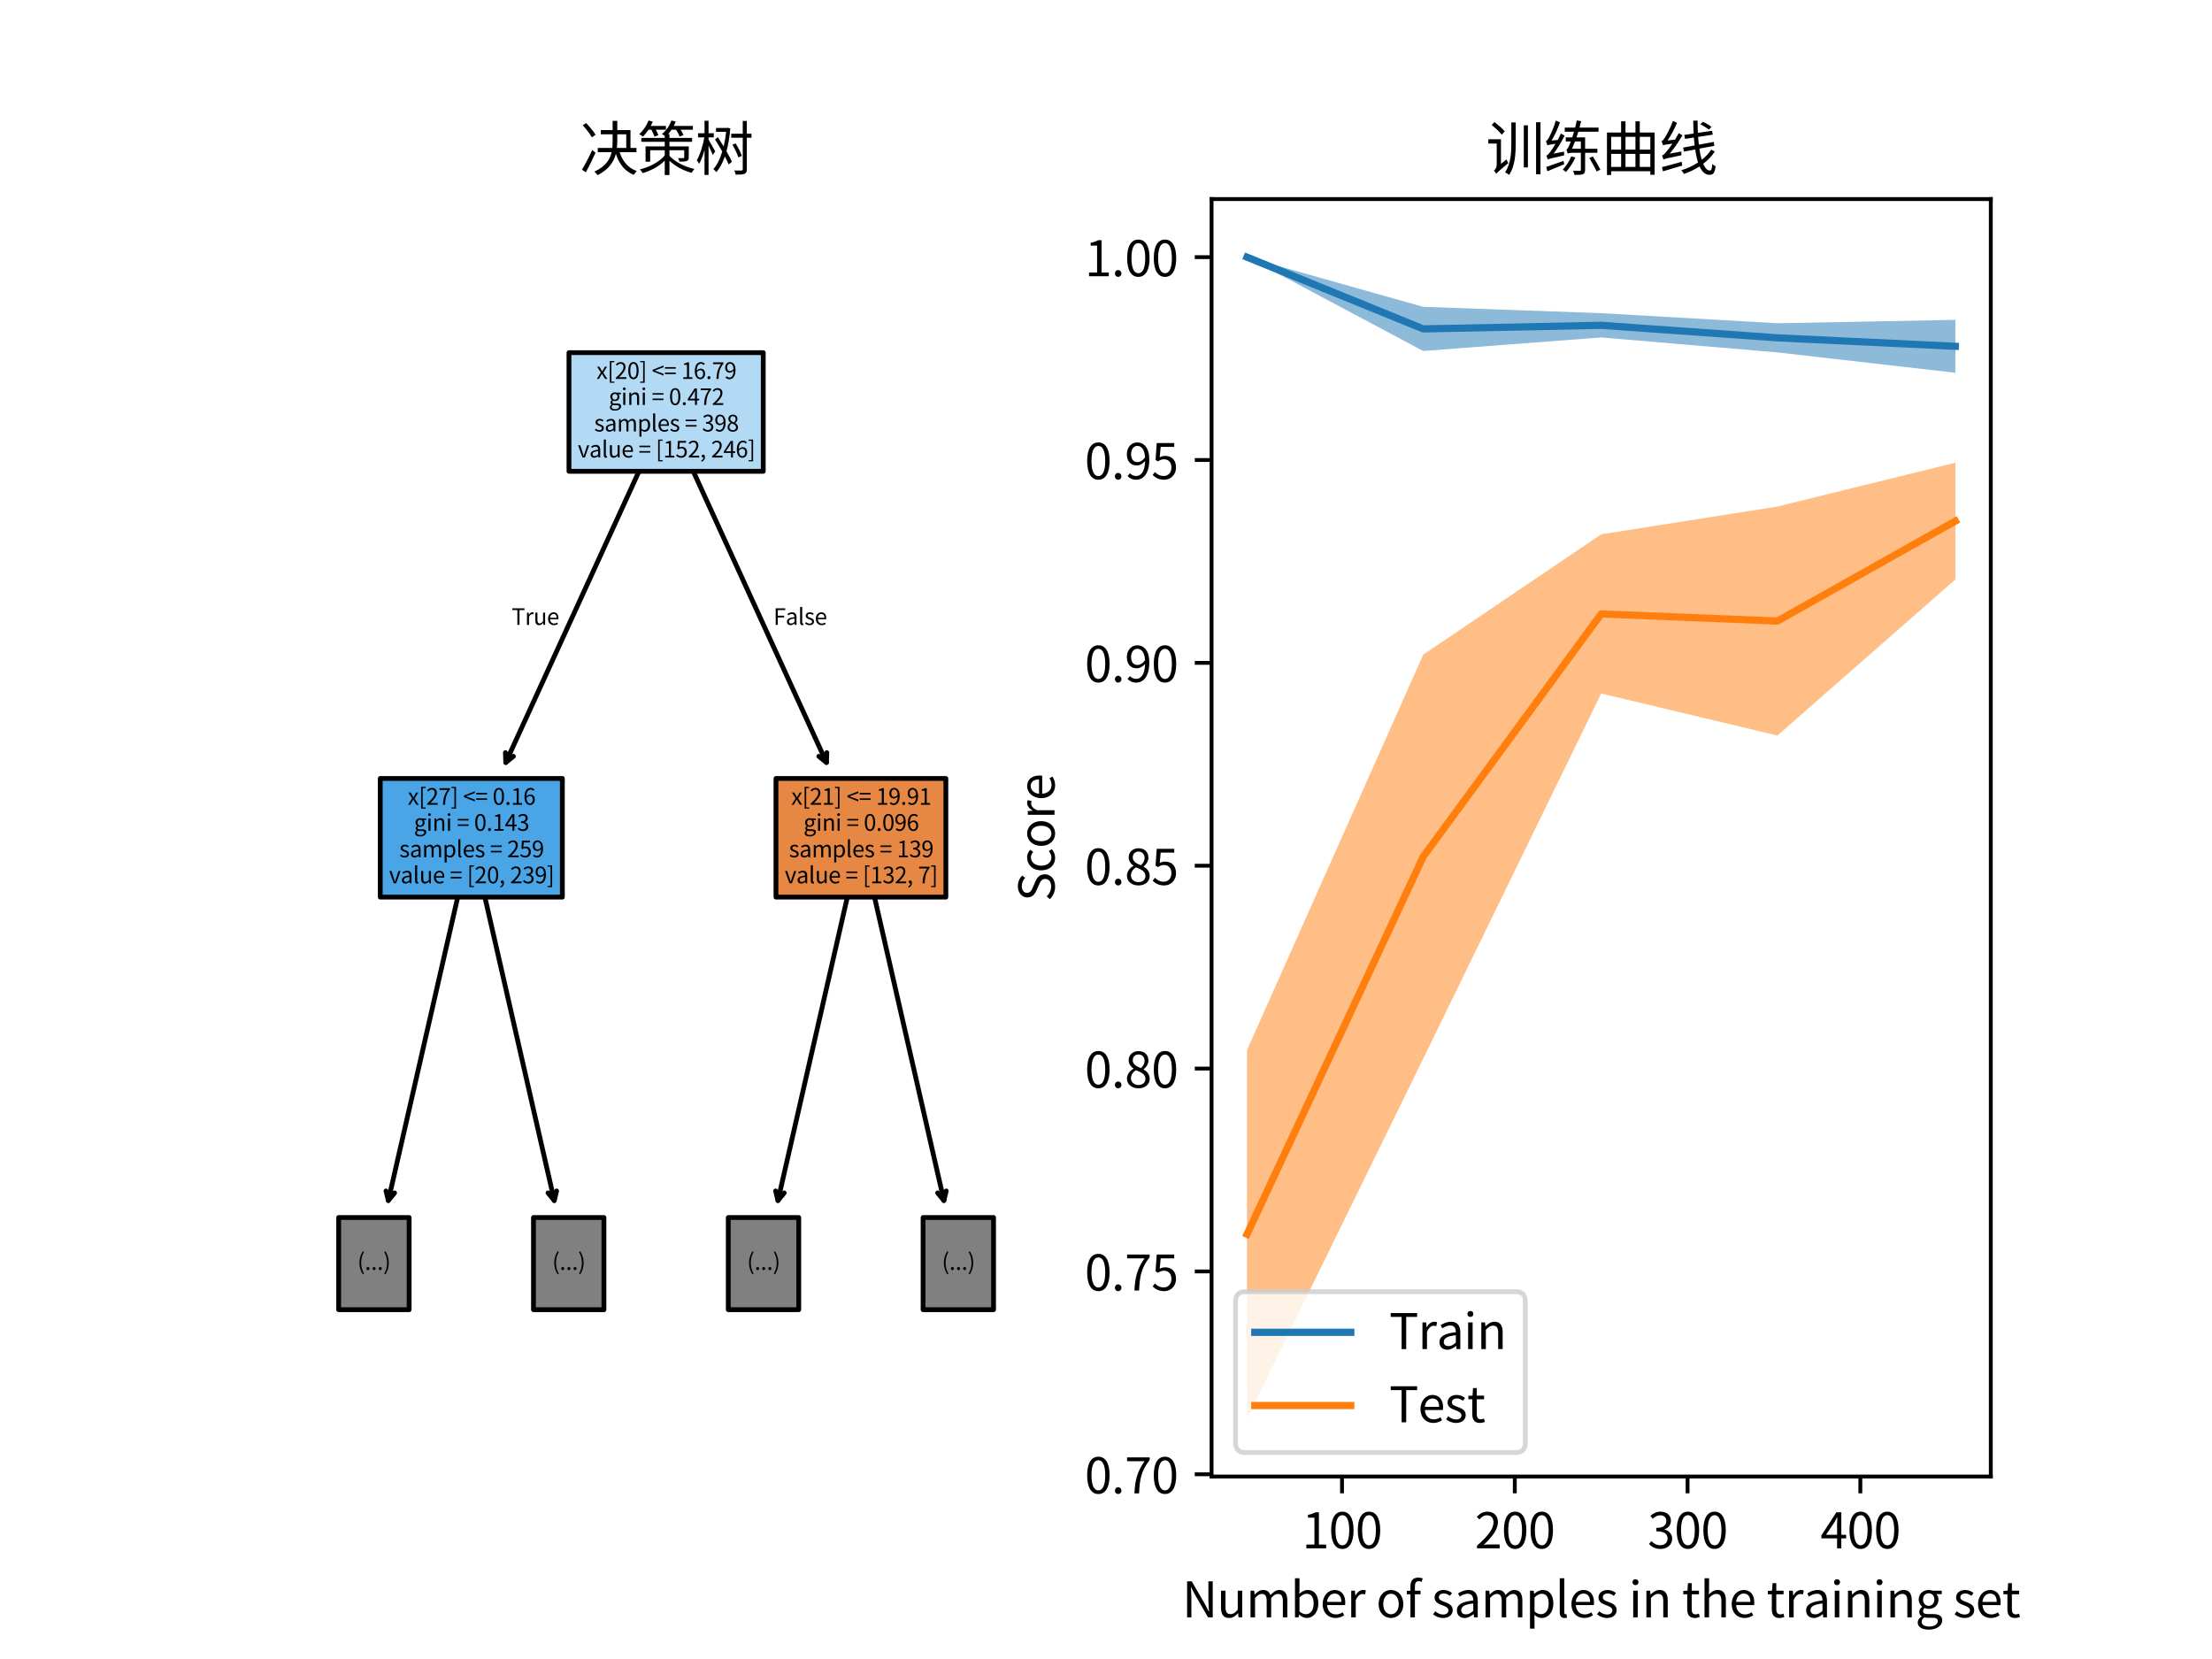 <?xml version="1.0" encoding="utf-8" standalone="no"?>
<!DOCTYPE svg PUBLIC "-//W3C//DTD SVG 1.1//EN"
  "http://www.w3.org/Graphics/SVG/1.1/DTD/svg11.dtd">
<svg xmlns:xlink="http://www.w3.org/1999/xlink" width="460.8pt" height="345.6pt" viewBox="0 0 460.8 345.6" xmlns="http://www.w3.org/2000/svg" version="1.1">
 <defs>
  <style type="text/css">*{stroke-linejoin: round; stroke-linecap: butt}</style>
 </defs>
 <g id="figure_1">
  <g id="patch_1">
   <path d="M 0 345.6 
L 460.8 345.6 
L 460.8 0 
L 0 0 
z
" style="fill: #ffffff"/>
  </g>
  <g id="axes_1">
   <g id="text_1">
    <!-- 决策树 -->
    <g transform="translate(120.764 35.472) scale(0.12 -0.12)">
     <defs>
      <path id="SourceHanSansCN-Regular-51b3" d="M 326 4890 
C 691 4486 1126 3936 1312 3578 
L 1722 3853 
C 1517 4205 1069 4736 698 5120 
L 326 4890 
z
M 243 70 
L 659 -218 
C 1005 390 1408 1203 1715 1901 
L 1357 2195 
C 1018 1446 557 582 243 70 
z
M 5050 2426 
L 4038 2426 
C 4070 2701 4077 2976 4077 3238 
L 4077 3904 
L 5050 3904 
L 5050 2426 
z
M 3571 5363 
L 3571 4365 
L 2291 4365 
L 2291 3904 
L 3571 3904 
L 3571 3238 
C 3571 2976 3565 2707 3539 2426 
L 1958 2426 
L 1958 1965 
L 3462 1965 
C 3290 1184 2822 416 1594 -141 
C 1709 -237 1869 -422 1939 -525 
C 3174 90 3699 928 3923 1786 
C 4275 691 4883 -102 5869 -499 
C 5946 -371 6086 -186 6195 -83 
C 5248 243 4646 979 4333 1965 
L 6157 1965 
L 6157 2426 
L 5510 2426 
L 5510 4365 
L 4077 4365 
L 4077 5363 
L 3571 5363 
z
" transform="scale(0.016)"/>
      <path id="SourceHanSansCN-Regular-7b56" d="M 3699 5402 
C 3494 4826 3117 4288 2669 3936 
C 2752 3891 2880 3808 2976 3738 
L 2976 3514 
L 435 3514 
L 435 3091 
L 2976 3091 
L 2976 2592 
L 896 2592 
L 896 934 
L 1395 934 
L 1395 2176 
L 2976 2176 
L 2976 1619 
C 2406 915 1338 346 275 96 
C 384 0 512 -186 582 -307 
C 1459 -58 2349 422 2976 1043 
L 2976 -512 
L 3488 -512 
L 3488 1030 
C 4045 512 4890 -13 5888 -275 
C 5958 -154 6099 38 6195 141 
C 5018 403 4000 998 3488 1568 
L 3488 2176 
L 5088 2176 
L 5088 1402 
C 5088 1338 5069 1318 4998 1318 
C 4922 1312 4678 1312 4416 1318 
C 4474 1216 4550 1062 4576 941 
C 4941 941 5197 941 5363 1005 
C 5536 1075 5581 1178 5581 1402 
L 5581 2592 
L 3488 2592 
L 3488 3091 
L 5946 3091 
L 5946 3514 
L 3488 3514 
L 3488 3923 
L 3347 3923 
C 3475 4070 3603 4230 3718 4403 
L 4198 4403 
C 4365 4154 4518 3866 4582 3661 
L 5011 3814 
C 4954 3974 4832 4198 4698 4403 
L 6029 4403 
L 6029 4813 
L 3962 4813 
C 4038 4966 4109 5126 4173 5286 
L 3699 5402 
z
M 1222 5402 
C 1005 4838 627 4288 211 3923 
C 326 3859 525 3725 614 3654 
C 819 3859 1024 4115 1216 4403 
L 1523 4403 
C 1664 4147 1798 3846 1862 3648 
L 2285 3808 
C 2234 3968 2125 4192 2010 4403 
L 3104 4403 
L 3104 4813 
L 1453 4813 
C 1536 4966 1613 5120 1677 5280 
L 1222 5402 
z
" transform="scale(0.016)"/>
      <path id="SourceHanSansCN-Regular-6811" d="M 4064 2771 
C 4320 2342 4602 1766 4717 1395 
L 5094 1568 
C 4966 1933 4685 2490 4410 2918 
L 4064 2771 
z
M 2182 3347 
C 2438 2950 2714 2483 2963 2029 
C 2714 1203 2381 531 1997 128 
C 2106 51 2246 -102 2323 -205 
C 2688 205 3002 781 3251 1498 
C 3418 1171 3565 877 3661 634 
L 4019 928 
C 3885 1235 3674 1632 3424 2061 
C 3622 2778 3763 3610 3840 4531 
L 3571 4614 
L 3494 4595 
L 2291 4595 
L 2291 4173 
L 3386 4173 
C 3328 3616 3238 3078 3117 2586 
C 2906 2931 2688 3277 2490 3590 
L 2182 3347 
z
M 5190 5357 
L 5190 3968 
L 3936 3968 
L 3936 3533 
L 5190 3533 
L 5190 109 
C 5190 13 5146 -19 5050 -26 
C 4954 -32 4640 -32 4275 -19 
C 4339 -147 4403 -352 4422 -474 
C 4922 -474 5210 -461 5382 -384 
C 5562 -307 5632 -166 5632 109 
L 5632 3533 
L 6138 3533 
L 6138 3968 
L 5632 3968 
L 5632 5357 
L 5190 5357 
z
M 1043 5376 
L 1043 4019 
L 339 4019 
L 339 3571 
L 1024 3571 
C 870 2694 550 1658 205 1101 
C 282 998 397 826 454 691 
C 672 1056 877 1606 1043 2195 
L 1043 -506 
L 1478 -506 
L 1478 2675 
C 1651 2323 1850 1888 1939 1658 
L 2202 2048 
C 2106 2240 1638 3066 1478 3328 
L 1478 3571 
L 2048 3571 
L 2048 4019 
L 1478 4019 
L 1478 5376 
L 1043 5376 
z
" transform="scale(0.016)"/>
     </defs>
     <use xlink:href="#SourceHanSansCN-Regular-51b3"/>
     <use xlink:href="#SourceHanSansCN-Regular-7b56" x="100"/>
     <use xlink:href="#SourceHanSansCN-Regular-6811" x="200"/>
    </g>
   </g>
   <g id="patch_2">
    <path d="M 80.897 250.09 
Q 89.192 213.829 97.736 176.479 
" style="fill: none; stroke: #000000; stroke-linecap: round"/>
    <path d="M 82.198 248.509 
L 80.897 250.09 
L 80.413 248.1 
" style="fill: none; stroke: #000000; stroke-linecap: round"/>
   </g>
   <g id="text_2">
    <g id="patch_3">
     <path d="M 70.552 272.831 
L 85.23 272.831 
L 85.23 253.633 
L 70.552 253.633 
z
" style="fill: #808080; stroke: #000000; stroke-linejoin: miter"/>
    </g>
    <!--  -->
    <g transform="translate(77.891 259.108) scale(0.046 -0.046)"/>
    <!--   (...)   -->
    <g transform="translate(72.383 264.53) scale(0.046 -0.046)">
     <defs>
      <path id="SourceHanSansCN-Regular-20" transform="scale(0.016)"/>
      <path id="SourceHanSansCN-Regular-28" d="M 1530 -1254 
L 1888 -1094 
C 1338 -186 1075 902 1075 1990 
C 1075 3072 1338 4154 1888 5069 
L 1530 5235 
C 941 4275 589 3245 589 1990 
C 589 730 941 -301 1530 -1254 
z
" transform="scale(0.016)"/>
      <path id="SourceHanSansCN-Regular-2e" d="M 890 -83 
C 1120 -83 1312 96 1312 358 
C 1312 627 1120 806 890 806 
C 653 806 467 627 467 358 
C 467 96 653 -83 890 -83 
z
" transform="scale(0.016)"/>
      <path id="SourceHanSansCN-Regular-29" d="M 634 -1254 
C 1222 -301 1574 730 1574 1990 
C 1574 3245 1222 4275 634 5235 
L 269 5069 
C 819 4154 1094 3072 1094 1990 
C 1094 902 819 -186 269 -1094 
L 634 -1254 
z
" transform="scale(0.016)"/>
     </defs>
     <use xlink:href="#SourceHanSansCN-Regular-20"/>
     <use xlink:href="#SourceHanSansCN-Regular-20" x="22.4"/>
     <use xlink:href="#SourceHanSansCN-Regular-28" x="44.8"/>
     <use xlink:href="#SourceHanSansCN-Regular-2e" x="78.6"/>
     <use xlink:href="#SourceHanSansCN-Regular-2e" x="106.4"/>
     <use xlink:href="#SourceHanSansCN-Regular-2e" x="134.2"/>
     <use xlink:href="#SourceHanSansCN-Regular-29" x="162"/>
     <use xlink:href="#SourceHanSansCN-Regular-20" x="195.8"/>
     <use xlink:href="#SourceHanSansCN-Regular-20" x="218.2"/>
    </g>
    <!--  -->
    <g transform="translate(77.891 269.951) scale(0.046 -0.046)"/>
   </g>
   <g id="patch_4">
    <path d="M 115.466 250.09 
Q 107.172 213.829 98.628 176.479 
" style="fill: none; stroke: #000000; stroke-linecap: round"/>
    <path d="M 115.951 248.1 
L 115.466 250.09 
L 114.165 248.509 
" style="fill: none; stroke: #000000; stroke-linecap: round"/>
   </g>
   <g id="text_3">
    <g id="patch_5">
     <path d="M 111.134 272.831 
L 125.812 272.831 
L 125.812 253.633 
L 111.134 253.633 
z
" style="fill: #808080; stroke: #000000; stroke-linejoin: miter"/>
    </g>
    <!--  -->
    <g transform="translate(118.473 259.108) scale(0.046 -0.046)"/>
    <!--   (...)   -->
    <g transform="translate(112.965 264.53) scale(0.046 -0.046)">
     <use xlink:href="#SourceHanSansCN-Regular-20"/>
     <use xlink:href="#SourceHanSansCN-Regular-20" x="22.4"/>
     <use xlink:href="#SourceHanSansCN-Regular-28" x="44.8"/>
     <use xlink:href="#SourceHanSansCN-Regular-2e" x="78.6"/>
     <use xlink:href="#SourceHanSansCN-Regular-2e" x="106.4"/>
     <use xlink:href="#SourceHanSansCN-Regular-2e" x="134.2"/>
     <use xlink:href="#SourceHanSansCN-Regular-29" x="162"/>
     <use xlink:href="#SourceHanSansCN-Regular-20" x="195.8"/>
     <use xlink:href="#SourceHanSansCN-Regular-20" x="218.2"/>
    </g>
    <!--  -->
    <g transform="translate(118.473 269.951) scale(0.046 -0.046)"/>
   </g>
   <g id="patch_6">
    <path d="M 162.061 250.09 
Q 170.355 213.829 178.899 176.479 
" style="fill: none; stroke: #000000; stroke-linecap: round"/>
    <path d="M 163.362 248.509 
L 162.061 250.09 
L 161.577 248.1 
" style="fill: none; stroke: #000000; stroke-linecap: round"/>
   </g>
   <g id="text_4">
    <g id="patch_7">
     <path d="M 151.715 272.831 
L 166.394 272.831 
L 166.394 253.633 
L 151.715 253.633 
z
" style="fill: #808080; stroke: #000000; stroke-linejoin: miter"/>
    </g>
    <!--  -->
    <g transform="translate(159.055 259.108) scale(0.046 -0.046)"/>
    <!--   (...)   -->
    <g transform="translate(153.547 264.53) scale(0.046 -0.046)">
     <use xlink:href="#SourceHanSansCN-Regular-20"/>
     <use xlink:href="#SourceHanSansCN-Regular-20" x="22.4"/>
     <use xlink:href="#SourceHanSansCN-Regular-28" x="44.8"/>
     <use xlink:href="#SourceHanSansCN-Regular-2e" x="78.6"/>
     <use xlink:href="#SourceHanSansCN-Regular-2e" x="106.4"/>
     <use xlink:href="#SourceHanSansCN-Regular-2e" x="134.2"/>
     <use xlink:href="#SourceHanSansCN-Regular-29" x="162"/>
     <use xlink:href="#SourceHanSansCN-Regular-20" x="195.8"/>
     <use xlink:href="#SourceHanSansCN-Regular-20" x="218.2"/>
    </g>
    <!--  -->
    <g transform="translate(159.055 269.951) scale(0.046 -0.046)"/>
   </g>
   <g id="patch_8">
    <path d="M 196.63 250.09 
Q 188.336 213.829 179.792 176.479 
" style="fill: none; stroke: #000000; stroke-linecap: round"/>
    <path d="M 197.114 248.1 
L 196.63 250.09 
L 195.329 248.509 
" style="fill: none; stroke: #000000; stroke-linecap: round"/>
   </g>
   <g id="text_5">
    <g id="patch_9">
     <path d="M 192.297 272.831 
L 206.976 272.831 
L 206.976 253.633 
L 192.297 253.633 
z
" style="fill: #808080; stroke: #000000; stroke-linejoin: miter"/>
    </g>
    <!--  -->
    <g transform="translate(199.636 259.108) scale(0.046 -0.046)"/>
    <!--   (...)   -->
    <g transform="translate(194.128 264.53) scale(0.046 -0.046)">
     <use xlink:href="#SourceHanSansCN-Regular-20"/>
     <use xlink:href="#SourceHanSansCN-Regular-20" x="22.4"/>
     <use xlink:href="#SourceHanSansCN-Regular-28" x="44.8"/>
     <use xlink:href="#SourceHanSansCN-Regular-2e" x="78.6"/>
     <use xlink:href="#SourceHanSansCN-Regular-2e" x="106.4"/>
     <use xlink:href="#SourceHanSansCN-Regular-2e" x="134.2"/>
     <use xlink:href="#SourceHanSansCN-Regular-29" x="162"/>
     <use xlink:href="#SourceHanSansCN-Regular-20" x="195.8"/>
     <use xlink:href="#SourceHanSansCN-Regular-20" x="218.2"/>
    </g>
    <!--  -->
    <g transform="translate(199.636 269.951) scale(0.046 -0.046)"/>
   </g>
   <g id="patch_10">
    <path d="M 105.36 158.839 
Q 121.413 123.75 137.931 87.645 
" style="fill: none; stroke: #000000; stroke-linecap: round"/>
    <path d="M 106.954 157.554 
L 105.36 158.839 
L 105.289 156.792 
" style="fill: none; stroke: #000000; stroke-linecap: round"/>
   </g>
   <g id="text_6">
    <g id="patch_11">
     <path d="M 79.216 186.886 
L 117.148 186.886 
L 117.148 162.17 
L 79.216 162.17 
z
" style="fill: #4aa5e7; stroke: #000000; stroke-linejoin: miter"/>
    </g>
    <!-- x[27] &lt;= 0.16 -->
    <g transform="translate(84.939 167.645) scale(0.046 -0.046)">
     <defs>
      <path id="SourceHanSansCN-Regular-78" d="M 96 0 
L 710 0 
L 1178 813 
C 1299 1024 1408 1235 1530 1434 
L 1562 1434 
C 1696 1235 1824 1024 1939 813 
L 2451 0 
L 3091 0 
L 1946 1754 
L 3002 3475 
L 2394 3475 
L 1965 2714 
C 1856 2515 1760 2330 1658 2131 
L 1626 2131 
C 1510 2330 1389 2515 1286 2714 
L 819 3475 
L 186 3475 
L 1242 1811 
L 96 0 
z
" transform="scale(0.016)"/>
      <path id="SourceHanSansCN-Regular-5b" d="M 678 -1088 
L 1946 -1088 
L 1946 -755 
L 1114 -755 
L 1114 4730 
L 1946 4730 
L 1946 5069 
L 678 5069 
L 678 -1088 
z
" transform="scale(0.016)"/>
      <path id="SourceHanSansCN-Regular-32" d="M 282 0 
L 3232 0 
L 3232 506 
L 1933 506 
C 1696 506 1408 480 1165 461 
C 2266 1504 3008 2458 3008 3398 
C 3008 4230 2477 4774 1638 4774 
C 1043 4774 634 4506 256 4090 
L 595 3757 
C 858 4070 1184 4301 1568 4301 
C 2150 4301 2432 3910 2432 3373 
C 2432 2566 1754 1632 282 346 
L 282 0 
z
" transform="scale(0.016)"/>
      <path id="SourceHanSansCN-Regular-37" d="M 1267 0 
L 1875 0 
C 1952 1837 2150 2931 3251 4339 
L 3251 4691 
L 314 4691 
L 314 4192 
L 2592 4192 
C 1670 2912 1350 1779 1267 0 
z
" transform="scale(0.016)"/>
      <path id="SourceHanSansCN-Regular-5d" d="M 218 -1088 
L 1491 -1088 
L 1491 5069 
L 218 5069 
L 218 4730 
L 1050 4730 
L 1050 -755 
L 218 -755 
L 218 -1088 
z
" transform="scale(0.016)"/>
      <path id="SourceHanSansCN-Regular-3c" d="M 3315 934 
L 3315 1446 
L 1798 2003 
L 838 2362 
L 838 2387 
L 1798 2746 
L 3315 3309 
L 3315 3814 
L 243 2605 
L 243 2144 
L 3315 934 
z
" transform="scale(0.016)"/>
      <path id="SourceHanSansCN-Regular-3d" d="M 243 2912 
L 3315 2912 
L 3315 3347 
L 243 3347 
L 243 2912 
z
M 243 1376 
L 3315 1376 
L 3315 1811 
L 243 1811 
L 243 1376 
z
" transform="scale(0.016)"/>
      <path id="SourceHanSansCN-Regular-30" d="M 1779 -83 
C 2669 -83 3238 723 3238 2362 
C 3238 3987 2669 4774 1779 4774 
C 883 4774 320 3987 320 2362 
C 320 723 883 -83 1779 -83 
z
M 1779 390 
C 1248 390 883 986 883 2362 
C 883 3731 1248 4314 1779 4314 
C 2310 4314 2675 3731 2675 2362 
C 2675 986 2310 390 1779 390 
z
" transform="scale(0.016)"/>
      <path id="SourceHanSansCN-Regular-31" d="M 563 0 
L 3136 0 
L 3136 486 
L 2195 486 
L 2195 4691 
L 1747 4691 
C 1491 4544 1190 4435 774 4358 
L 774 3987 
L 1613 3987 
L 1613 486 
L 563 486 
L 563 0 
z
" transform="scale(0.016)"/>
      <path id="SourceHanSansCN-Regular-36" d="M 1926 -83 
C 2656 -83 3277 531 3277 1440 
C 3277 2426 2765 2912 1971 2912 
C 1606 2912 1197 2701 909 2349 
C 934 3802 1466 4294 2118 4294 
C 2400 4294 2682 4154 2861 3936 
L 3194 4294 
C 2931 4576 2579 4774 2093 4774 
C 1184 4774 358 4077 358 2240 
C 358 691 1030 -83 1926 -83 
z
M 922 1882 
C 1229 2317 1587 2477 1875 2477 
C 2445 2477 2720 2074 2720 1440 
C 2720 800 2374 378 1926 378 
C 1338 378 986 909 922 1882 
z
" transform="scale(0.016)"/>
     </defs>
     <use xlink:href="#SourceHanSansCN-Regular-78"/>
     <use xlink:href="#SourceHanSansCN-Regular-5b" x="49.8"/>
     <use xlink:href="#SourceHanSansCN-Regular-32" x="83.6"/>
     <use xlink:href="#SourceHanSansCN-Regular-37" x="139.1"/>
     <use xlink:href="#SourceHanSansCN-Regular-5d" x="194.6"/>
     <use xlink:href="#SourceHanSansCN-Regular-20" x="228.4"/>
     <use xlink:href="#SourceHanSansCN-Regular-3c" x="250.8"/>
     <use xlink:href="#SourceHanSansCN-Regular-3d" x="306.3"/>
     <use xlink:href="#SourceHanSansCN-Regular-20" x="361.8"/>
     <use xlink:href="#SourceHanSansCN-Regular-30" x="384.2"/>
     <use xlink:href="#SourceHanSansCN-Regular-2e" x="439.7"/>
     <use xlink:href="#SourceHanSansCN-Regular-31" x="467.5"/>
     <use xlink:href="#SourceHanSansCN-Regular-36" x="523"/>
    </g>
    <!-- gini = 0.143 -->
    <g transform="translate(86.221 173.067) scale(0.046 -0.046)">
     <defs>
      <path id="SourceHanSansCN-Regular-67" d="M 1760 -1600 
C 2835 -1600 3520 -1043 3520 -397 
C 3520 179 3110 429 2310 429 
L 1626 429 
C 1158 429 1018 589 1018 806 
C 1018 998 1114 1114 1242 1222 
C 1395 1146 1587 1101 1754 1101 
C 2470 1101 3027 1568 3027 2310 
C 3027 2611 2912 2867 2746 3027 
L 3456 3027 
L 3456 3475 
L 2246 3475 
C 2125 3526 1952 3565 1754 3565 
C 1056 3565 454 3085 454 2323 
C 454 1907 678 1568 909 1389 
L 909 1363 
C 723 1235 525 1005 525 717 
C 525 442 659 256 838 147 
L 838 115 
C 512 -83 326 -371 326 -672 
C 326 -1267 915 -1600 1760 -1600 
z
M 1754 1498 
C 1357 1498 1018 1818 1018 2323 
C 1018 2835 1350 3136 1754 3136 
C 2170 3136 2496 2835 2496 2323 
C 2496 1818 2157 1498 1754 1498 
z
M 1843 -1197 
C 1210 -1197 838 -960 838 -589 
C 838 -390 941 -179 1190 0 
C 1344 -38 1510 -51 1638 -51 
L 2240 -51 
C 2701 -51 2944 -166 2944 -493 
C 2944 -851 2515 -1197 1843 -1197 
z
" transform="scale(0.016)"/>
      <path id="SourceHanSansCN-Regular-69" d="M 589 0 
L 1178 0 
L 1178 3475 
L 589 3475 
L 589 0 
z
M 883 4192 
C 1114 4192 1274 4346 1274 4582 
C 1274 4806 1114 4960 883 4960 
C 653 4960 499 4806 499 4582 
C 499 4346 653 4192 883 4192 
z
" transform="scale(0.016)"/>
      <path id="SourceHanSansCN-Regular-6e" d="M 589 0 
L 1178 0 
L 1178 2522 
C 1523 2874 1766 3053 2125 3053 
C 2586 3053 2784 2778 2784 2125 
L 2784 0 
L 3366 0 
L 3366 2202 
C 3366 3085 3034 3565 2304 3565 
C 1830 3565 1466 3302 1139 2970 
L 1126 2970 
L 1069 3475 
L 589 3475 
L 589 0 
z
" transform="scale(0.016)"/>
      <path id="SourceHanSansCN-Regular-34" d="M 2176 0 
L 2726 0 
L 2726 1293 
L 3354 1293 
L 3354 1760 
L 2726 1760 
L 2726 4691 
L 2080 4691 
L 128 1677 
L 128 1293 
L 2176 1293 
L 2176 0 
z
M 2176 1760 
L 736 1760 
L 1805 3360 
C 1939 3590 2067 3827 2182 4051 
L 2208 4051 
C 2195 3814 2176 3430 2176 3200 
L 2176 1760 
z
" transform="scale(0.016)"/>
      <path id="SourceHanSansCN-Regular-33" d="M 1683 -83 
C 2522 -83 3194 416 3194 1254 
C 3194 1901 2752 2310 2202 2445 
L 2202 2477 
C 2701 2650 3034 3034 3034 3603 
C 3034 4346 2458 4774 1664 4774 
C 1126 4774 710 4538 358 4218 
L 672 3846 
C 941 4115 1267 4301 1645 4301 
C 2138 4301 2438 4006 2438 3558 
C 2438 3053 2112 2662 1139 2662 
L 1139 2214 
C 2227 2214 2598 1843 2598 1274 
C 2598 736 2208 403 1645 403 
C 1114 403 762 659 486 941 
L 186 563 
C 493 224 954 -83 1683 -83 
z
" transform="scale(0.016)"/>
     </defs>
     <use xlink:href="#SourceHanSansCN-Regular-67"/>
     <use xlink:href="#SourceHanSansCN-Regular-69" x="56.4"/>
     <use xlink:href="#SourceHanSansCN-Regular-6e" x="83.9"/>
     <use xlink:href="#SourceHanSansCN-Regular-69" x="144.9"/>
     <use xlink:href="#SourceHanSansCN-Regular-20" x="172.4"/>
     <use xlink:href="#SourceHanSansCN-Regular-3d" x="194.8"/>
     <use xlink:href="#SourceHanSansCN-Regular-20" x="250.3"/>
     <use xlink:href="#SourceHanSansCN-Regular-30" x="272.7"/>
     <use xlink:href="#SourceHanSansCN-Regular-2e" x="328.2"/>
     <use xlink:href="#SourceHanSansCN-Regular-31" x="356"/>
     <use xlink:href="#SourceHanSansCN-Regular-34" x="411.5"/>
     <use xlink:href="#SourceHanSansCN-Regular-33" x="467"/>
    </g>
    <!-- samples = 259 -->
    <g transform="translate(83.185 178.584) scale(0.046 -0.046)">
     <defs>
      <path id="SourceHanSansCN-Regular-73" d="M 1498 -83 
C 2317 -83 2758 384 2758 947 
C 2758 1606 2208 1811 1702 2003 
C 1312 2150 954 2278 954 2605 
C 954 2880 1158 3110 1600 3110 
C 1907 3110 2150 2976 2387 2803 
L 2669 3168 
C 2406 3386 2022 3565 1594 3565 
C 832 3565 397 3130 397 2579 
C 397 1984 922 1754 1408 1574 
C 1792 1434 2202 1267 2202 915 
C 2202 614 1978 371 1517 371 
C 1101 371 794 538 486 787 
L 205 397 
C 531 122 1005 -83 1498 -83 
z
" transform="scale(0.016)"/>
      <path id="SourceHanSansCN-Regular-61" d="M 1389 -83 
C 1818 -83 2208 141 2541 416 
L 2560 416 
L 2611 0 
L 3091 0 
L 3091 2138 
C 3091 3002 2739 3565 1888 3565 
C 1325 3565 838 3315 525 3110 
L 749 2707 
C 1024 2893 1389 3078 1792 3078 
C 2362 3078 2509 2650 2509 2202 
C 1030 2035 378 1658 378 902 
C 378 275 806 -83 1389 -83 
z
M 1555 390 
C 1210 390 941 544 941 941 
C 941 1389 1338 1677 2509 1811 
L 2509 845 
C 2170 544 1888 390 1555 390 
z
" transform="scale(0.016)"/>
      <path id="SourceHanSansCN-Regular-6d" d="M 589 0 
L 1178 0 
L 1178 2522 
C 1491 2880 1786 3053 2048 3053 
C 2490 3053 2694 2778 2694 2125 
L 2694 0 
L 3277 0 
L 3277 2522 
C 3603 2880 3885 3053 4154 3053 
C 4595 3053 4800 2778 4800 2125 
L 4800 0 
L 5382 0 
L 5382 2202 
C 5382 3085 5043 3565 4333 3565 
C 3904 3565 3546 3290 3181 2899 
C 3040 3309 2758 3565 2221 3565 
C 1805 3565 1446 3302 1139 2970 
L 1126 2970 
L 1069 3475 
L 589 3475 
L 589 0 
z
" transform="scale(0.016)"/>
      <path id="SourceHanSansCN-Regular-70" d="M 589 -1466 
L 1178 -1466 
L 1178 -288 
L 1158 320 
C 1472 58 1805 -83 2118 -83 
C 2912 -83 3629 602 3629 1792 
C 3629 2867 3142 3565 2246 3565 
C 1843 3565 1453 3334 1139 3072 
L 1126 3072 
L 1069 3475 
L 589 3475 
L 589 -1466 
z
M 2022 410 
C 1792 410 1485 499 1178 768 
L 1178 2598 
C 1510 2906 1811 3072 2099 3072 
C 2765 3072 3021 2560 3021 1786 
C 3021 928 2598 410 2022 410 
z
" transform="scale(0.016)"/>
      <path id="SourceHanSansCN-Regular-6c" d="M 1203 -83 
C 1363 -83 1459 -58 1542 -32 
L 1459 416 
C 1395 403 1370 403 1338 403 
C 1248 403 1178 474 1178 653 
L 1178 5094 
L 589 5094 
L 589 691 
C 589 198 768 -83 1203 -83 
z
" transform="scale(0.016)"/>
      <path id="SourceHanSansCN-Regular-65" d="M 1997 -83 
C 2464 -83 2835 70 3136 269 
L 2931 659 
C 2669 486 2400 384 2061 384 
C 1402 384 947 858 909 1600 
L 3251 1600 
C 3264 1690 3277 1805 3277 1933 
C 3277 2925 2778 3565 1888 3565 
C 1094 3565 333 2867 333 1734 
C 333 589 1069 -83 1997 -83 
z
M 902 2016 
C 973 2707 1408 3098 1901 3098 
C 2445 3098 2765 2720 2765 2016 
L 902 2016 
z
" transform="scale(0.016)"/>
      <path id="SourceHanSansCN-Regular-35" d="M 1677 -83 
C 2464 -83 3213 499 3213 1523 
C 3213 2560 2573 3021 1798 3021 
C 1517 3021 1306 2950 1094 2835 
L 1216 4192 
L 2982 4192 
L 2982 4691 
L 704 4691 
L 550 2502 
L 864 2304 
C 1133 2483 1331 2579 1645 2579 
C 2234 2579 2618 2182 2618 1510 
C 2618 826 2176 403 1619 403 
C 1075 403 730 653 467 922 
L 173 538 
C 493 224 941 -83 1677 -83 
z
" transform="scale(0.016)"/>
      <path id="SourceHanSansCN-Regular-39" d="M 1504 -83 
C 2381 -83 3206 646 3206 2547 
C 3206 4038 2528 4774 1626 4774 
C 896 4774 282 4166 282 3251 
C 282 2285 794 1779 1574 1779 
C 1965 1779 2368 2003 2656 2349 
C 2611 896 2086 403 1485 403 
C 1178 403 896 538 691 762 
L 371 397 
C 634 122 992 -83 1504 -83 
z
M 2650 2842 
C 2336 2394 1984 2214 1670 2214 
C 1114 2214 832 2624 832 3251 
C 832 3898 1178 4320 1632 4320 
C 2227 4320 2586 3808 2650 2842 
z
" transform="scale(0.016)"/>
     </defs>
     <use xlink:href="#SourceHanSansCN-Regular-73"/>
     <use xlink:href="#SourceHanSansCN-Regular-61" x="46.8"/>
     <use xlink:href="#SourceHanSansCN-Regular-6d" x="103.1"/>
     <use xlink:href="#SourceHanSansCN-Regular-70" x="195.7"/>
     <use xlink:href="#SourceHanSansCN-Regular-6c" x="257.7"/>
     <use xlink:href="#SourceHanSansCN-Regular-65" x="286.1"/>
     <use xlink:href="#SourceHanSansCN-Regular-73" x="341.5"/>
     <use xlink:href="#SourceHanSansCN-Regular-20" x="388.3"/>
     <use xlink:href="#SourceHanSansCN-Regular-3d" x="410.7"/>
     <use xlink:href="#SourceHanSansCN-Regular-20" x="466.2"/>
     <use xlink:href="#SourceHanSansCN-Regular-32" x="488.6"/>
     <use xlink:href="#SourceHanSansCN-Regular-35" x="544.1"/>
     <use xlink:href="#SourceHanSansCN-Regular-39" x="599.6"/>
    </g>
    <!-- value = [20, 239] -->
    <g transform="translate(81.047 184.006) scale(0.046 -0.046)">
     <defs>
      <path id="SourceHanSansCN-Regular-76" d="M 1338 0 
L 2022 0 
L 3251 3475 
L 2675 3475 
L 2016 1498 
C 1914 1158 1798 806 1696 474 
L 1664 474 
C 1562 806 1453 1158 1344 1498 
L 691 3475 
L 83 3475 
L 1338 0 
z
" transform="scale(0.016)"/>
      <path id="SourceHanSansCN-Regular-75" d="M 1606 -83 
C 2080 -83 2426 166 2752 544 
L 2771 544 
L 2816 0 
L 3302 0 
L 3302 3475 
L 2720 3475 
L 2720 1011 
C 2387 602 2138 422 1779 422 
C 1318 422 1126 698 1126 1344 
L 1126 3475 
L 538 3475 
L 538 1274 
C 538 384 870 -83 1606 -83 
z
" transform="scale(0.016)"/>
      <path id="SourceHanSansCN-Regular-2c" d="M 480 -1216 
C 1056 -973 1414 -493 1414 122 
C 1414 550 1229 806 922 806 
C 685 806 480 653 480 397 
C 480 141 678 -13 909 -13 
L 979 -6 
C 973 -390 736 -698 339 -870 
L 480 -1216 
z
" transform="scale(0.016)"/>
     </defs>
     <use xlink:href="#SourceHanSansCN-Regular-76"/>
     <use xlink:href="#SourceHanSansCN-Regular-61" x="52.1"/>
     <use xlink:href="#SourceHanSansCN-Regular-6c" x="108.4"/>
     <use xlink:href="#SourceHanSansCN-Regular-75" x="136.8"/>
     <use xlink:href="#SourceHanSansCN-Regular-65" x="197.5"/>
     <use xlink:href="#SourceHanSansCN-Regular-20" x="252.9"/>
     <use xlink:href="#SourceHanSansCN-Regular-3d" x="275.3"/>
     <use xlink:href="#SourceHanSansCN-Regular-20" x="330.8"/>
     <use xlink:href="#SourceHanSansCN-Regular-5b" x="353.2"/>
     <use xlink:href="#SourceHanSansCN-Regular-32" x="387"/>
     <use xlink:href="#SourceHanSansCN-Regular-30" x="442.5"/>
     <use xlink:href="#SourceHanSansCN-Regular-2c" x="498"/>
     <use xlink:href="#SourceHanSansCN-Regular-20" x="525.8"/>
     <use xlink:href="#SourceHanSansCN-Regular-32" x="548.2"/>
     <use xlink:href="#SourceHanSansCN-Regular-33" x="603.7"/>
     <use xlink:href="#SourceHanSansCN-Regular-39" x="659.2"/>
     <use xlink:href="#SourceHanSansCN-Regular-5d" x="714.7"/>
    </g>
   </g>
   <g id="text_7">
    <!-- True   -->
    <g transform="translate(106.586 130.176) scale(0.046 -0.046)">
     <defs>
      <path id="SourceHanSansCN-Regular-54" d="M 1619 0 
L 2214 0 
L 2214 4192 
L 3635 4192 
L 3635 4691 
L 198 4691 
L 198 4192 
L 1619 4192 
L 1619 0 
z
" transform="scale(0.016)"/>
      <path id="SourceHanSansCN-Regular-72" d="M 589 0 
L 1178 0 
L 1178 2234 
C 1408 2822 1760 3040 2048 3040 
C 2195 3040 2272 3021 2387 2982 
L 2496 3488 
C 2387 3546 2278 3565 2125 3565 
C 1741 3565 1382 3283 1139 2842 
L 1126 2842 
L 1069 3475 
L 589 3475 
L 589 0 
z
" transform="scale(0.016)"/>
     </defs>
     <use xlink:href="#SourceHanSansCN-Regular-54"/>
     <use xlink:href="#SourceHanSansCN-Regular-72" x="59.9"/>
     <use xlink:href="#SourceHanSansCN-Regular-75" x="98.7"/>
     <use xlink:href="#SourceHanSansCN-Regular-65" x="159.4"/>
     <use xlink:href="#SourceHanSansCN-Regular-20" x="214.8"/>
     <use xlink:href="#SourceHanSansCN-Regular-20" x="237.2"/>
    </g>
   </g>
   <g id="patch_12">
    <path d="M 172.168 158.839 
Q 156.115 123.75 139.597 87.645 
" style="fill: none; stroke: #000000; stroke-linecap: round"/>
    <path d="M 172.238 156.792 
L 172.168 158.839 
L 170.573 157.554 
" style="fill: none; stroke: #000000; stroke-linecap: round"/>
   </g>
   <g id="text_8">
    <g id="patch_13">
     <path d="M 161.65 186.886 
L 197.041 186.886 
L 197.041 162.17 
L 161.65 162.17 
z
" style="fill: #e68844; stroke: #000000; stroke-linejoin: miter"/>
    </g>
    <!-- x[21] &lt;= 19.91 -->
    <g transform="translate(164.832 167.645) scale(0.046 -0.046)">
     <use xlink:href="#SourceHanSansCN-Regular-78"/>
     <use xlink:href="#SourceHanSansCN-Regular-5b" x="49.8"/>
     <use xlink:href="#SourceHanSansCN-Regular-32" x="83.6"/>
     <use xlink:href="#SourceHanSansCN-Regular-31" x="139.1"/>
     <use xlink:href="#SourceHanSansCN-Regular-5d" x="194.6"/>
     <use xlink:href="#SourceHanSansCN-Regular-20" x="228.4"/>
     <use xlink:href="#SourceHanSansCN-Regular-3c" x="250.8"/>
     <use xlink:href="#SourceHanSansCN-Regular-3d" x="306.3"/>
     <use xlink:href="#SourceHanSansCN-Regular-20" x="361.8"/>
     <use xlink:href="#SourceHanSansCN-Regular-31" x="384.2"/>
     <use xlink:href="#SourceHanSansCN-Regular-39" x="439.7"/>
     <use xlink:href="#SourceHanSansCN-Regular-2e" x="495.2"/>
     <use xlink:href="#SourceHanSansCN-Regular-39" x="523"/>
     <use xlink:href="#SourceHanSansCN-Regular-31" x="578.5"/>
    </g>
    <!-- gini = 0.096 -->
    <g transform="translate(167.384 173.067) scale(0.046 -0.046)">
     <use xlink:href="#SourceHanSansCN-Regular-67"/>
     <use xlink:href="#SourceHanSansCN-Regular-69" x="56.4"/>
     <use xlink:href="#SourceHanSansCN-Regular-6e" x="83.9"/>
     <use xlink:href="#SourceHanSansCN-Regular-69" x="144.9"/>
     <use xlink:href="#SourceHanSansCN-Regular-20" x="172.4"/>
     <use xlink:href="#SourceHanSansCN-Regular-3d" x="194.8"/>
     <use xlink:href="#SourceHanSansCN-Regular-20" x="250.3"/>
     <use xlink:href="#SourceHanSansCN-Regular-30" x="272.7"/>
     <use xlink:href="#SourceHanSansCN-Regular-2e" x="328.2"/>
     <use xlink:href="#SourceHanSansCN-Regular-30" x="356"/>
     <use xlink:href="#SourceHanSansCN-Regular-39" x="411.5"/>
     <use xlink:href="#SourceHanSansCN-Regular-36" x="467"/>
    </g>
    <!-- samples = 139 -->
    <g transform="translate(164.349 178.584) scale(0.046 -0.046)">
     <use xlink:href="#SourceHanSansCN-Regular-73"/>
     <use xlink:href="#SourceHanSansCN-Regular-61" x="46.8"/>
     <use xlink:href="#SourceHanSansCN-Regular-6d" x="103.1"/>
     <use xlink:href="#SourceHanSansCN-Regular-70" x="195.7"/>
     <use xlink:href="#SourceHanSansCN-Regular-6c" x="257.7"/>
     <use xlink:href="#SourceHanSansCN-Regular-65" x="286.1"/>
     <use xlink:href="#SourceHanSansCN-Regular-73" x="341.5"/>
     <use xlink:href="#SourceHanSansCN-Regular-20" x="388.3"/>
     <use xlink:href="#SourceHanSansCN-Regular-3d" x="410.7"/>
     <use xlink:href="#SourceHanSansCN-Regular-20" x="466.2"/>
     <use xlink:href="#SourceHanSansCN-Regular-31" x="488.6"/>
     <use xlink:href="#SourceHanSansCN-Regular-33" x="544.1"/>
     <use xlink:href="#SourceHanSansCN-Regular-39" x="599.6"/>
    </g>
    <!-- value = [132, 7] -->
    <g transform="translate(163.481 184.006) scale(0.046 -0.046)">
     <use xlink:href="#SourceHanSansCN-Regular-76"/>
     <use xlink:href="#SourceHanSansCN-Regular-61" x="52.1"/>
     <use xlink:href="#SourceHanSansCN-Regular-6c" x="108.4"/>
     <use xlink:href="#SourceHanSansCN-Regular-75" x="136.8"/>
     <use xlink:href="#SourceHanSansCN-Regular-65" x="197.5"/>
     <use xlink:href="#SourceHanSansCN-Regular-20" x="252.9"/>
     <use xlink:href="#SourceHanSansCN-Regular-3d" x="275.3"/>
     <use xlink:href="#SourceHanSansCN-Regular-20" x="330.8"/>
     <use xlink:href="#SourceHanSansCN-Regular-5b" x="353.2"/>
     <use xlink:href="#SourceHanSansCN-Regular-31" x="387"/>
     <use xlink:href="#SourceHanSansCN-Regular-33" x="442.5"/>
     <use xlink:href="#SourceHanSansCN-Regular-32" x="498"/>
     <use xlink:href="#SourceHanSansCN-Regular-2c" x="553.5"/>
     <use xlink:href="#SourceHanSansCN-Regular-20" x="581.3"/>
     <use xlink:href="#SourceHanSansCN-Regular-37" x="603.7"/>
     <use xlink:href="#SourceHanSansCN-Regular-5d" x="659.2"/>
    </g>
   </g>
   <g id="text_9">
    <!--   False -->
    <g transform="translate(159.055 130.176) scale(0.046 -0.046)">
     <defs>
      <path id="SourceHanSansCN-Regular-46" d="M 646 0 
L 1235 0 
L 1235 2106 
L 3027 2106 
L 3027 2605 
L 1235 2605 
L 1235 4192 
L 3347 4192 
L 3347 4691 
L 646 4691 
L 646 0 
z
" transform="scale(0.016)"/>
     </defs>
     <use xlink:href="#SourceHanSansCN-Regular-20"/>
     <use xlink:href="#SourceHanSansCN-Regular-20" x="22.4"/>
     <use xlink:href="#SourceHanSansCN-Regular-46" x="44.8"/>
     <use xlink:href="#SourceHanSansCN-Regular-61" x="100"/>
     <use xlink:href="#SourceHanSansCN-Regular-6c" x="156.3"/>
     <use xlink:href="#SourceHanSansCN-Regular-73" x="184.7"/>
     <use xlink:href="#SourceHanSansCN-Regular-65" x="231.5"/>
    </g>
   </g>
   <g id="patch_14">
    <path d="M 138.764 85.824 
Q 138.764 85.824 138.764 85.824 
" style="fill: none; stroke: #000000; stroke-linecap: round"/>
   </g>
   <g id="text_10">
    <g id="patch_15">
     <path d="M 118.527 98.182 
L 159 98.182 
L 159 73.466 
L 118.527 73.466 
z
" style="fill: #b3daf5; stroke: #000000; stroke-linejoin: miter"/>
    </g>
    <!-- x[20] &lt;= 16.79 -->
    <g transform="translate(124.251 78.941) scale(0.046 -0.046)">
     <use xlink:href="#SourceHanSansCN-Regular-78"/>
     <use xlink:href="#SourceHanSansCN-Regular-5b" x="49.8"/>
     <use xlink:href="#SourceHanSansCN-Regular-32" x="83.6"/>
     <use xlink:href="#SourceHanSansCN-Regular-30" x="139.1"/>
     <use xlink:href="#SourceHanSansCN-Regular-5d" x="194.6"/>
     <use xlink:href="#SourceHanSansCN-Regular-20" x="228.4"/>
     <use xlink:href="#SourceHanSansCN-Regular-3c" x="250.8"/>
     <use xlink:href="#SourceHanSansCN-Regular-3d" x="306.3"/>
     <use xlink:href="#SourceHanSansCN-Regular-20" x="361.8"/>
     <use xlink:href="#SourceHanSansCN-Regular-31" x="384.2"/>
     <use xlink:href="#SourceHanSansCN-Regular-36" x="439.7"/>
     <use xlink:href="#SourceHanSansCN-Regular-2e" x="495.2"/>
     <use xlink:href="#SourceHanSansCN-Regular-37" x="523"/>
     <use xlink:href="#SourceHanSansCN-Regular-39" x="578.5"/>
    </g>
    <!-- gini = 0.472 -->
    <g transform="translate(126.803 84.363) scale(0.046 -0.046)">
     <use xlink:href="#SourceHanSansCN-Regular-67"/>
     <use xlink:href="#SourceHanSansCN-Regular-69" x="56.4"/>
     <use xlink:href="#SourceHanSansCN-Regular-6e" x="83.9"/>
     <use xlink:href="#SourceHanSansCN-Regular-69" x="144.9"/>
     <use xlink:href="#SourceHanSansCN-Regular-20" x="172.4"/>
     <use xlink:href="#SourceHanSansCN-Regular-3d" x="194.8"/>
     <use xlink:href="#SourceHanSansCN-Regular-20" x="250.3"/>
     <use xlink:href="#SourceHanSansCN-Regular-30" x="272.7"/>
     <use xlink:href="#SourceHanSansCN-Regular-2e" x="328.2"/>
     <use xlink:href="#SourceHanSansCN-Regular-34" x="356"/>
     <use xlink:href="#SourceHanSansCN-Regular-37" x="411.5"/>
     <use xlink:href="#SourceHanSansCN-Regular-32" x="467"/>
    </g>
    <!-- samples = 398 -->
    <g transform="translate(123.767 89.88) scale(0.046 -0.046)">
     <defs>
      <path id="SourceHanSansCN-Regular-38" d="M 1792 -83 
C 2669 -83 3258 448 3258 1126 
C 3258 1773 2880 2125 2470 2362 
L 2470 2394 
C 2746 2611 3091 3034 3091 3526 
C 3091 4250 2605 4762 1805 4762 
C 1075 4762 518 4282 518 3571 
C 518 3078 813 2726 1152 2490 
L 1152 2464 
C 723 2234 294 1792 294 1165 
C 294 442 922 -83 1792 -83 
z
M 2112 2547 
C 1555 2765 1050 3014 1050 3571 
C 1050 4026 1363 4326 1798 4326 
C 2298 4326 2592 3962 2592 3494 
C 2592 3149 2426 2829 2112 2547 
z
M 1798 352 
C 1235 352 813 717 813 1216 
C 813 1664 1082 2035 1459 2278 
C 2125 2010 2701 1779 2701 1146 
C 2701 678 2342 352 1798 352 
z
" transform="scale(0.016)"/>
     </defs>
     <use xlink:href="#SourceHanSansCN-Regular-73"/>
     <use xlink:href="#SourceHanSansCN-Regular-61" x="46.8"/>
     <use xlink:href="#SourceHanSansCN-Regular-6d" x="103.1"/>
     <use xlink:href="#SourceHanSansCN-Regular-70" x="195.7"/>
     <use xlink:href="#SourceHanSansCN-Regular-6c" x="257.7"/>
     <use xlink:href="#SourceHanSansCN-Regular-65" x="286.1"/>
     <use xlink:href="#SourceHanSansCN-Regular-73" x="341.5"/>
     <use xlink:href="#SourceHanSansCN-Regular-20" x="388.3"/>
     <use xlink:href="#SourceHanSansCN-Regular-3d" x="410.7"/>
     <use xlink:href="#SourceHanSansCN-Regular-20" x="466.2"/>
     <use xlink:href="#SourceHanSansCN-Regular-33" x="488.6"/>
     <use xlink:href="#SourceHanSansCN-Regular-39" x="544.1"/>
     <use xlink:href="#SourceHanSansCN-Regular-38" x="599.6"/>
    </g>
    <!-- value = [152, 246] -->
    <g transform="translate(120.359 95.302) scale(0.046 -0.046)">
     <use xlink:href="#SourceHanSansCN-Regular-76"/>
     <use xlink:href="#SourceHanSansCN-Regular-61" x="52.1"/>
     <use xlink:href="#SourceHanSansCN-Regular-6c" x="108.4"/>
     <use xlink:href="#SourceHanSansCN-Regular-75" x="136.8"/>
     <use xlink:href="#SourceHanSansCN-Regular-65" x="197.5"/>
     <use xlink:href="#SourceHanSansCN-Regular-20" x="252.9"/>
     <use xlink:href="#SourceHanSansCN-Regular-3d" x="275.3"/>
     <use xlink:href="#SourceHanSansCN-Regular-20" x="330.8"/>
     <use xlink:href="#SourceHanSansCN-Regular-5b" x="353.2"/>
     <use xlink:href="#SourceHanSansCN-Regular-31" x="387"/>
     <use xlink:href="#SourceHanSansCN-Regular-35" x="442.5"/>
     <use xlink:href="#SourceHanSansCN-Regular-32" x="498"/>
     <use xlink:href="#SourceHanSansCN-Regular-2c" x="553.5"/>
     <use xlink:href="#SourceHanSansCN-Regular-20" x="581.3"/>
     <use xlink:href="#SourceHanSansCN-Regular-32" x="603.7"/>
     <use xlink:href="#SourceHanSansCN-Regular-34" x="659.2"/>
     <use xlink:href="#SourceHanSansCN-Regular-36" x="714.7"/>
     <use xlink:href="#SourceHanSansCN-Regular-5d" x="770.2"/>
    </g>
   </g>
  </g>
  <g id="axes_2">
   <g id="patch_16">
    <path d="M 252.393 307.584 
L 414.72 307.584 
L 414.72 41.472 
L 252.393 41.472 
z
" style="fill: #ffffff"/>
   </g>
   <g id="PolyCollection_1">
    <path d="M 259.771 53.568 
L 259.771 53.568 
L 296.484 73.116 
L 333.556 70.297 
L 370.269 73.413 
L 407.341 77.654 
L 407.341 66.633 
L 407.341 66.633 
L 370.269 67.338 
L 333.556 65.237 
L 296.484 63.917 
L 259.771 53.568 
z
" clip-path="url(#pf1afff375f)" style="fill: #1f77b4; fill-opacity: 0.5"/>
   </g>
   <g id="PolyCollection_2">
    <path d="M 259.771 218.765 
L 259.771 295.488 
L 296.484 220.541 
L 333.556 144.469 
L 370.269 153.225 
L 407.341 120.712 
L 407.341 96.384 
L 407.341 96.384 
L 370.269 105.52 
L 333.556 111.311 
L 296.484 136.382 
L 259.771 218.765 
z
" clip-path="url(#pf1afff375f)" style="fill: #ff7f0e; fill-opacity: 0.5"/>
   </g>
   <g id="matplotlib.axis_1">
    <g id="xtick_1">
     <g id="line2d_1">
      <defs>
       <path id="me45189feac" d="M 0 0 
L 0 3.5 
" style="stroke: #000000; stroke-width: 0.8"/>
      </defs>
      <g>
       <use xlink:href="#me45189feac" x="279.567" y="307.584" style="stroke: #000000; stroke-width: 0.8"/>
      </g>
     </g>
     <g id="text_11">
      <!-- 100 -->
      <g transform="translate(271.242 322.543) scale(0.1 -0.1)">
       <use xlink:href="#SourceHanSansCN-Regular-31"/>
       <use xlink:href="#SourceHanSansCN-Regular-30" x="55.5"/>
       <use xlink:href="#SourceHanSansCN-Regular-30" x="111"/>
      </g>
     </g>
    </g>
    <g id="xtick_2">
     <g id="line2d_2">
      <g>
       <use xlink:href="#me45189feac" x="315.56" y="307.584" style="stroke: #000000; stroke-width: 0.8"/>
      </g>
     </g>
     <g id="text_12">
      <!-- 200 -->
      <g transform="translate(307.235 322.543) scale(0.1 -0.1)">
       <use xlink:href="#SourceHanSansCN-Regular-32"/>
       <use xlink:href="#SourceHanSansCN-Regular-30" x="55.5"/>
       <use xlink:href="#SourceHanSansCN-Regular-30" x="111"/>
      </g>
     </g>
    </g>
    <g id="xtick_3">
     <g id="line2d_3">
      <g>
       <use xlink:href="#me45189feac" x="351.553" y="307.584" style="stroke: #000000; stroke-width: 0.8"/>
      </g>
     </g>
     <g id="text_13">
      <!-- 300 -->
      <g transform="translate(343.228 322.543) scale(0.1 -0.1)">
       <use xlink:href="#SourceHanSansCN-Regular-33"/>
       <use xlink:href="#SourceHanSansCN-Regular-30" x="55.5"/>
       <use xlink:href="#SourceHanSansCN-Regular-30" x="111"/>
      </g>
     </g>
    </g>
    <g id="xtick_4">
     <g id="line2d_4">
      <g>
       <use xlink:href="#me45189feac" x="387.545" y="307.584" style="stroke: #000000; stroke-width: 0.8"/>
      </g>
     </g>
     <g id="text_14">
      <!-- 400 -->
      <g transform="translate(379.22 322.543) scale(0.1 -0.1)">
       <use xlink:href="#SourceHanSansCN-Regular-34"/>
       <use xlink:href="#SourceHanSansCN-Regular-30" x="55.5"/>
       <use xlink:href="#SourceHanSansCN-Regular-30" x="111"/>
      </g>
     </g>
    </g>
    <g id="text_15">
     <!-- Number of samples in the training set -->
     <g transform="translate(246.264 336.925) scale(0.1 -0.1)">
      <defs>
       <path id="SourceHanSansCN-Regular-4e" d="M 646 0 
L 1203 0 
L 1203 2464 
C 1203 2957 1158 3456 1133 3930 
L 1158 3930 
L 1664 2963 
L 3373 0 
L 3981 0 
L 3981 4691 
L 3418 4691 
L 3418 2253 
C 3418 1766 3462 1235 3501 768 
L 3469 768 
L 2963 1734 
L 1248 4691 
L 646 4691 
L 646 0 
z
" transform="scale(0.016)"/>
       <path id="SourceHanSansCN-Regular-62" d="M 2118 -83 
C 2912 -83 3629 602 3629 1792 
C 3629 2867 3142 3565 2246 3565 
C 1856 3565 1472 3347 1152 3078 
L 1178 3699 
L 1178 5094 
L 589 5094 
L 589 0 
L 1056 0 
L 1107 358 
L 1133 358 
C 1434 83 1798 -83 2118 -83 
z
M 2022 410 
C 1792 410 1478 499 1178 768 
L 1178 2598 
C 1504 2906 1811 3072 2099 3072 
C 2765 3072 3021 2560 3021 1786 
C 3021 928 2598 410 2022 410 
z
" transform="scale(0.016)"/>
       <path id="SourceHanSansCN-Regular-6f" d="M 1939 -83 
C 2790 -83 3546 582 3546 1734 
C 3546 2893 2790 3565 1939 3565 
C 1088 3565 333 2893 333 1734 
C 333 582 1088 -83 1939 -83 
z
M 1939 403 
C 1338 403 934 934 934 1734 
C 934 2534 1338 3072 1939 3072 
C 2541 3072 2950 2534 2950 1734 
C 2950 934 2541 403 1939 403 
z
" transform="scale(0.016)"/>
       <path id="SourceHanSansCN-Regular-66" d="M 211 3002 
L 685 3002 
L 685 0 
L 1267 0 
L 1267 3002 
L 2003 3002 
L 2003 3475 
L 1267 3475 
L 1267 4026 
C 1267 4474 1427 4710 1760 4710 
C 1882 4710 2022 4678 2150 4614 
L 2278 5069 
C 2118 5133 1914 5178 1696 5178 
C 1005 5178 685 4736 685 4032 
L 685 3475 
L 211 3443 
L 211 3002 
z
" transform="scale(0.016)"/>
       <path id="SourceHanSansCN-Regular-74" d="M 1677 -83 
C 1894 -83 2125 -19 2323 45 
L 2208 486 
C 2093 435 1939 390 1811 390 
C 1408 390 1274 634 1274 1056 
L 1274 3002 
L 2221 3002 
L 2221 3475 
L 1274 3475 
L 1274 4454 
L 787 4454 
L 723 3475 
L 173 3443 
L 173 3002 
L 691 3002 
L 691 1075 
C 691 378 941 -83 1677 -83 
z
" transform="scale(0.016)"/>
       <path id="SourceHanSansCN-Regular-68" d="M 589 0 
L 1178 0 
L 1178 2522 
C 1523 2874 1766 3053 2125 3053 
C 2586 3053 2784 2778 2784 2125 
L 2784 0 
L 3366 0 
L 3366 2202 
C 3366 3085 3034 3565 2304 3565 
C 1830 3565 1472 3302 1152 2982 
L 1178 3699 
L 1178 5094 
L 589 5094 
L 589 0 
z
" transform="scale(0.016)"/>
      </defs>
      <use xlink:href="#SourceHanSansCN-Regular-4e"/>
      <use xlink:href="#SourceHanSansCN-Regular-75" x="72.3"/>
      <use xlink:href="#SourceHanSansCN-Regular-6d" x="133"/>
      <use xlink:href="#SourceHanSansCN-Regular-62" x="225.6"/>
      <use xlink:href="#SourceHanSansCN-Regular-65" x="287.4"/>
      <use xlink:href="#SourceHanSansCN-Regular-72" x="342.8"/>
      <use xlink:href="#SourceHanSansCN-Regular-20" x="381.6"/>
      <use xlink:href="#SourceHanSansCN-Regular-6f" x="404"/>
      <use xlink:href="#SourceHanSansCN-Regular-66" x="464.6"/>
      <use xlink:href="#SourceHanSansCN-Regular-20" x="497.1"/>
      <use xlink:href="#SourceHanSansCN-Regular-73" x="519.5"/>
      <use xlink:href="#SourceHanSansCN-Regular-61" x="566.3"/>
      <use xlink:href="#SourceHanSansCN-Regular-6d" x="622.6"/>
      <use xlink:href="#SourceHanSansCN-Regular-70" x="715.2"/>
      <use xlink:href="#SourceHanSansCN-Regular-6c" x="777.2"/>
      <use xlink:href="#SourceHanSansCN-Regular-65" x="805.6"/>
      <use xlink:href="#SourceHanSansCN-Regular-73" x="861"/>
      <use xlink:href="#SourceHanSansCN-Regular-20" x="907.8"/>
      <use xlink:href="#SourceHanSansCN-Regular-69" x="930.2"/>
      <use xlink:href="#SourceHanSansCN-Regular-6e" x="957.7"/>
      <use xlink:href="#SourceHanSansCN-Regular-20" x="1018.7"/>
      <use xlink:href="#SourceHanSansCN-Regular-74" x="1041.1"/>
      <use xlink:href="#SourceHanSansCN-Regular-68" x="1078.8"/>
      <use xlink:href="#SourceHanSansCN-Regular-65" x="1139.5"/>
      <use xlink:href="#SourceHanSansCN-Regular-20" x="1194.9"/>
      <use xlink:href="#SourceHanSansCN-Regular-74" x="1217.3"/>
      <use xlink:href="#SourceHanSansCN-Regular-72" x="1255"/>
      <use xlink:href="#SourceHanSansCN-Regular-61" x="1293.8"/>
      <use xlink:href="#SourceHanSansCN-Regular-69" x="1350.1"/>
      <use xlink:href="#SourceHanSansCN-Regular-6e" x="1377.6"/>
      <use xlink:href="#SourceHanSansCN-Regular-69" x="1438.6"/>
      <use xlink:href="#SourceHanSansCN-Regular-6e" x="1466.1"/>
      <use xlink:href="#SourceHanSansCN-Regular-67" x="1527.1"/>
      <use xlink:href="#SourceHanSansCN-Regular-20" x="1583.5"/>
      <use xlink:href="#SourceHanSansCN-Regular-73" x="1605.9"/>
      <use xlink:href="#SourceHanSansCN-Regular-65" x="1652.7"/>
      <use xlink:href="#SourceHanSansCN-Regular-74" x="1708.1"/>
     </g>
    </g>
   </g>
   <g id="matplotlib.axis_2">
    <g id="ytick_1">
     <g id="line2d_5">
      <defs>
       <path id="m06c66c750f" d="M 0 0 
L -3.5 0 
" style="stroke: #000000; stroke-width: 0.8"/>
      </defs>
      <g>
       <use xlink:href="#m06c66c750f" x="252.393" y="307.12" style="stroke: #000000; stroke-width: 0.8"/>
      </g>
     </g>
     <g id="text_16">
      <!-- 0.70 -->
      <g transform="translate(225.963 311.1) scale(0.1 -0.1)">
       <use xlink:href="#SourceHanSansCN-Regular-30"/>
       <use xlink:href="#SourceHanSansCN-Regular-2e" x="55.5"/>
       <use xlink:href="#SourceHanSansCN-Regular-37" x="83.3"/>
       <use xlink:href="#SourceHanSansCN-Regular-30" x="138.8"/>
      </g>
     </g>
    </g>
    <g id="ytick_2">
     <g id="line2d_6">
      <g>
       <use xlink:href="#m06c66c750f" x="252.393" y="264.862" style="stroke: #000000; stroke-width: 0.8"/>
      </g>
     </g>
     <g id="text_17">
      <!-- 0.75 -->
      <g transform="translate(225.963 268.841) scale(0.1 -0.1)">
       <use xlink:href="#SourceHanSansCN-Regular-30"/>
       <use xlink:href="#SourceHanSansCN-Regular-2e" x="55.5"/>
       <use xlink:href="#SourceHanSansCN-Regular-37" x="83.3"/>
       <use xlink:href="#SourceHanSansCN-Regular-35" x="138.8"/>
      </g>
     </g>
    </g>
    <g id="ytick_3">
     <g id="line2d_7">
      <g>
       <use xlink:href="#m06c66c750f" x="252.393" y="222.603" style="stroke: #000000; stroke-width: 0.8"/>
      </g>
     </g>
     <g id="text_18">
      <!-- 0.80 -->
      <g transform="translate(225.963 226.583) scale(0.1 -0.1)">
       <use xlink:href="#SourceHanSansCN-Regular-30"/>
       <use xlink:href="#SourceHanSansCN-Regular-2e" x="55.5"/>
       <use xlink:href="#SourceHanSansCN-Regular-38" x="83.3"/>
       <use xlink:href="#SourceHanSansCN-Regular-30" x="138.8"/>
      </g>
     </g>
    </g>
    <g id="ytick_4">
     <g id="line2d_8">
      <g>
       <use xlink:href="#m06c66c750f" x="252.393" y="180.344" style="stroke: #000000; stroke-width: 0.8"/>
      </g>
     </g>
     <g id="text_19">
      <!-- 0.85 -->
      <g transform="translate(225.963 184.324) scale(0.1 -0.1)">
       <use xlink:href="#SourceHanSansCN-Regular-30"/>
       <use xlink:href="#SourceHanSansCN-Regular-2e" x="55.5"/>
       <use xlink:href="#SourceHanSansCN-Regular-38" x="83.3"/>
       <use xlink:href="#SourceHanSansCN-Regular-35" x="138.8"/>
      </g>
     </g>
    </g>
    <g id="ytick_5">
     <g id="line2d_9">
      <g>
       <use xlink:href="#m06c66c750f" x="252.393" y="138.085" style="stroke: #000000; stroke-width: 0.8"/>
      </g>
     </g>
     <g id="text_20">
      <!-- 0.90 -->
      <g transform="translate(225.963 142.065) scale(0.1 -0.1)">
       <use xlink:href="#SourceHanSansCN-Regular-30"/>
       <use xlink:href="#SourceHanSansCN-Regular-2e" x="55.5"/>
       <use xlink:href="#SourceHanSansCN-Regular-39" x="83.3"/>
       <use xlink:href="#SourceHanSansCN-Regular-30" x="138.8"/>
      </g>
     </g>
    </g>
    <g id="ytick_6">
     <g id="line2d_10">
      <g>
       <use xlink:href="#m06c66c750f" x="252.393" y="95.827" style="stroke: #000000; stroke-width: 0.8"/>
      </g>
     </g>
     <g id="text_21">
      <!-- 0.95 -->
      <g transform="translate(225.963 99.806) scale(0.1 -0.1)">
       <use xlink:href="#SourceHanSansCN-Regular-30"/>
       <use xlink:href="#SourceHanSansCN-Regular-2e" x="55.5"/>
       <use xlink:href="#SourceHanSansCN-Regular-39" x="83.3"/>
       <use xlink:href="#SourceHanSansCN-Regular-35" x="138.8"/>
      </g>
     </g>
    </g>
    <g id="ytick_7">
     <g id="line2d_11">
      <g>
       <use xlink:href="#m06c66c750f" x="252.393" y="53.568" style="stroke: #000000; stroke-width: 0.8"/>
      </g>
     </g>
     <g id="text_22">
      <!-- 1.00 -->
      <g transform="translate(225.963 57.548) scale(0.1 -0.1)">
       <use xlink:href="#SourceHanSansCN-Regular-31"/>
       <use xlink:href="#SourceHanSansCN-Regular-2e" x="55.5"/>
       <use xlink:href="#SourceHanSansCN-Regular-30" x="83.3"/>
       <use xlink:href="#SourceHanSansCN-Regular-30" x="138.8"/>
      </g>
     </g>
    </g>
    <g id="text_23">
     <!-- Score -->
     <g transform="translate(219.672 187.798) rotate(-90) scale(0.1 -0.1)">
      <defs>
       <path id="SourceHanSansCN-Regular-53" d="M 1946 -83 
C 2925 -83 3539 506 3539 1248 
C 3539 1946 3117 2266 2573 2502 
L 1907 2790 
C 1542 2944 1126 3117 1126 3578 
C 1126 3994 1472 4256 2003 4256 
C 2438 4256 2784 4090 3072 3821 
L 3379 4198 
C 3053 4538 2560 4774 2003 4774 
C 1152 4774 525 4256 525 3533 
C 525 2848 1043 2515 1478 2330 
L 2150 2035 
C 2598 1837 2938 1683 2938 1197 
C 2938 742 2573 435 1952 435 
C 1466 435 992 666 659 1018 
L 307 608 
C 710 186 1280 -83 1946 -83 
z
" transform="scale(0.016)"/>
       <path id="SourceHanSansCN-Regular-63" d="M 1958 -83 
C 2374 -83 2771 83 3085 352 
L 2829 749 
C 2611 557 2330 403 2010 403 
C 1370 403 934 934 934 1734 
C 934 2534 1395 3072 2029 3072 
C 2298 3072 2522 2950 2720 2771 
L 3014 3155 
C 2771 3373 2458 3565 2003 3565 
C 1107 3565 333 2893 333 1734 
C 333 582 1037 -83 1958 -83 
z
" transform="scale(0.016)"/>
      </defs>
      <use xlink:href="#SourceHanSansCN-Regular-53"/>
      <use xlink:href="#SourceHanSansCN-Regular-63" x="59.6"/>
      <use xlink:href="#SourceHanSansCN-Regular-6f" x="110.6"/>
      <use xlink:href="#SourceHanSansCN-Regular-72" x="171.2"/>
      <use xlink:href="#SourceHanSansCN-Regular-65" x="210"/>
     </g>
    </g>
   </g>
   <g id="line2d_12">
    <path d="M 259.771 53.568 
L 296.484 68.517 
L 333.556 67.767 
L 370.269 70.375 
L 407.341 72.143 
" clip-path="url(#pf1afff375f)" style="fill: none; stroke: #1f77b4; stroke-width: 1.5; stroke-linecap: square"/>
   </g>
   <g id="line2d_13">
    <path d="M 259.771 257.126 
L 296.484 178.461 
L 333.556 127.89 
L 370.269 129.373 
L 407.341 108.548 
" clip-path="url(#pf1afff375f)" style="fill: none; stroke: #ff7f0e; stroke-width: 1.5; stroke-linecap: square"/>
   </g>
   <g id="patch_17">
    <path d="M 252.393 307.584 
L 252.393 41.472 
" style="fill: none; stroke: #000000; stroke-width: 0.8; stroke-linejoin: miter; stroke-linecap: square"/>
   </g>
   <g id="patch_18">
    <path d="M 414.72 307.584 
L 414.72 41.472 
" style="fill: none; stroke: #000000; stroke-width: 0.8; stroke-linejoin: miter; stroke-linecap: square"/>
   </g>
   <g id="patch_19">
    <path d="M 252.393 307.584 
L 414.72 307.584 
" style="fill: none; stroke: #000000; stroke-width: 0.8; stroke-linejoin: miter; stroke-linecap: square"/>
   </g>
   <g id="patch_20">
    <path d="M 252.393 41.472 
L 414.72 41.472 
" style="fill: none; stroke: #000000; stroke-width: 0.8; stroke-linejoin: miter; stroke-linecap: square"/>
   </g>
   <g id="text_24">
    <!-- 训练曲线 -->
    <g transform="translate(309.556 35.472) scale(0.12 -0.12)">
     <defs>
      <path id="SourceHanSansCN-Regular-8bad" d="M 4102 4877 
L 4102 314 
L 4550 314 
L 4550 4877 
L 4102 4877 
z
M 5434 5216 
L 5434 -429 
L 5914 -429 
L 5914 5216 
L 5434 5216 
z
M 2752 5190 
L 2752 2970 
C 2752 1830 2682 710 2074 -230 
C 2214 -282 2419 -416 2522 -506 
C 3155 506 3226 1734 3226 2963 
L 3226 5190 
L 2752 5190 
z
M 621 4915 
C 1005 4602 1485 4147 1715 3866 
L 2035 4224 
C 1805 4506 1306 4934 922 5235 
L 621 4915 
z
M 1120 -384 
L 1120 -378 
C 1210 -243 1382 -90 2426 781 
C 2362 870 2278 1050 2227 1178 
L 1626 691 
L 1626 3366 
L 256 3366 
L 256 2899 
L 1165 2899 
L 1165 582 
C 1165 269 973 58 858 -38 
C 941 -109 1069 -282 1120 -384 
z
" transform="scale(0.016)"/>
      <path id="SourceHanSansCN-Regular-7ec3" d="M 294 365 
L 410 -109 
C 928 109 1594 384 2240 653 
L 2163 1024 
C 1459 768 762 512 294 365 
z
M 4966 1331 
C 5248 864 5594 230 5754 -134 
L 6163 70 
C 5984 435 5638 1050 5350 1504 
L 4966 1331 
z
M 3002 1510 
C 2822 1043 2458 454 2080 77 
C 2182 13 2342 -109 2419 -192 
C 2816 218 3200 845 3450 1376 
L 3002 1510 
z
M 410 2707 
C 499 2752 640 2784 1299 2874 
C 1062 2470 838 2144 742 2016 
C 570 1786 435 1626 307 1600 
C 358 1478 429 1261 454 1165 
C 576 1235 781 1299 2234 1619 
C 2221 1715 2221 1894 2227 2022 
L 1082 1805 
C 1517 2374 1939 3072 2278 3757 
L 1875 3987 
C 1773 3750 1658 3514 1536 3290 
L 864 3226 
C 1210 3789 1542 4512 1779 5197 
L 1325 5395 
C 1120 4621 710 3776 589 3558 
C 461 3341 365 3187 250 3155 
C 307 3034 384 2803 410 2707 
z
M 2406 3571 
L 2406 3130 
L 2957 3130 
L 2829 2816 
C 2694 2496 2592 2272 2470 2240 
C 2528 2118 2598 1901 2624 1805 
C 2682 1862 2893 1901 3194 1901 
L 4045 1901 
L 4045 51 
C 4045 -32 4013 -58 3923 -64 
C 3834 -64 3526 -70 3200 -58 
C 3264 -186 3328 -371 3347 -499 
C 3789 -499 4083 -493 4269 -422 
C 4448 -346 4506 -218 4506 51 
L 4506 1901 
L 5837 1901 
L 5837 2336 
L 4506 2336 
L 4506 3571 
L 3571 3571 
L 3770 4186 
L 5965 4186 
L 5965 4634 
L 3898 4634 
C 3962 4864 4026 5094 4077 5325 
L 3597 5408 
C 3552 5152 3488 4890 3424 4634 
L 2298 4634 
L 2298 4186 
L 3302 4186 
L 3110 3571 
L 2406 3571 
z
M 3085 2336 
C 3194 2579 3302 2848 3411 3130 
L 4045 3130 
L 4045 2336 
L 3085 2336 
z
" transform="scale(0.016)"/>
      <path id="SourceHanSansCN-Regular-66f2" d="M 3718 5312 
L 3718 4096 
L 2637 4096 
L 2637 5312 
L 2163 5312 
L 2163 4096 
L 627 4096 
L 627 -512 
L 1082 -512 
L 1082 -102 
L 5331 -102 
L 5331 -486 
L 5798 -486 
L 5798 4096 
L 4186 4096 
L 4186 5312 
L 3718 5312 
z
M 1082 365 
L 1082 1779 
L 2163 1779 
L 2163 365 
L 1082 365 
z
M 5331 365 
L 4186 365 
L 4186 1779 
L 5331 1779 
L 5331 365 
z
M 2637 365 
L 2637 1779 
L 3718 1779 
L 3718 365 
L 2637 365 
z
M 1082 2240 
L 1082 3629 
L 2163 3629 
L 2163 2240 
L 1082 2240 
z
M 5331 2240 
L 4186 2240 
L 4186 3629 
L 5331 3629 
L 5331 2240 
z
M 2637 2240 
L 2637 3629 
L 3718 3629 
L 3718 2240 
L 2637 2240 
z
" transform="scale(0.016)"/>
      <path id="SourceHanSansCN-Regular-7ebf" d="M 346 346 
L 448 -115 
C 1037 64 1805 294 2547 512 
L 2477 922 
C 1690 698 877 474 346 346 
z
M 4506 4992 
C 4826 4838 5229 4589 5434 4410 
L 5715 4710 
C 5510 4883 5101 5120 4787 5261 
L 4506 4992 
z
M 461 2707 
C 550 2752 704 2790 1485 2893 
C 1203 2477 954 2157 832 2029 
C 634 1792 486 1632 346 1606 
C 403 1485 474 1261 499 1165 
C 634 1242 851 1306 2458 1632 
C 2445 1728 2445 1907 2458 2035 
L 1184 1805 
C 1670 2381 2157 3085 2566 3789 
L 2163 4032 
C 2042 3795 1901 3552 1760 3322 
L 947 3238 
C 1331 3782 1702 4474 1978 5146 
L 1530 5357 
C 1274 4589 806 3770 666 3558 
C 525 3341 416 3194 301 3162 
C 358 3034 435 2803 461 2707 
z
M 5677 2234 
C 5421 1830 5075 1459 4659 1139 
C 4557 1478 4467 1888 4403 2349 
L 6035 2656 
L 5958 3078 
L 4346 2778 
C 4314 3046 4282 3328 4262 3622 
L 5856 3866 
L 5779 4288 
L 4237 4058 
C 4218 4486 4211 4928 4211 5389 
L 3738 5389 
C 3744 4909 3757 4442 3782 3987 
L 2771 3840 
L 2848 3405 
L 3808 3552 
C 3827 3258 3859 2970 3891 2694 
L 2643 2464 
L 2720 2029 
L 3949 2259 
C 4026 1728 4128 1248 4262 851 
C 3718 486 3091 198 2438 0 
C 2554 -109 2675 -282 2739 -397 
C 3341 -186 3910 90 4422 422 
C 4685 -154 5030 -493 5485 -493 
C 5926 -493 6074 -282 6163 435 
C 6054 480 5901 582 5805 691 
C 5773 122 5709 -26 5536 -26 
C 5254 -26 5018 237 4819 704 
C 5325 1088 5760 1542 6080 2042 
L 5677 2234 
z
" transform="scale(0.016)"/>
     </defs>
     <use xlink:href="#SourceHanSansCN-Regular-8bad"/>
     <use xlink:href="#SourceHanSansCN-Regular-7ec3" x="100"/>
     <use xlink:href="#SourceHanSansCN-Regular-66f2" x="200"/>
     <use xlink:href="#SourceHanSansCN-Regular-7ebf" x="300"/>
    </g>
   </g>
   <g id="legend_1">
    <g id="patch_21">
     <path d="M 259.393 302.584 
L 315.743 302.584 
Q 317.743 302.584 317.743 300.584 
L 317.743 271.084 
Q 317.743 269.084 315.743 269.084 
L 259.393 269.084 
Q 257.393 269.084 257.393 271.084 
L 257.393 300.584 
Q 257.393 302.584 259.393 302.584 
z
" style="fill: #ffffff; opacity: 0.8; stroke: #cccccc; stroke-linejoin: miter"/>
    </g>
    <g id="line2d_14">
     <path d="M 261.393 277.543 
L 271.393 277.543 
L 281.393 277.543 
" style="fill: none; stroke: #1f77b4; stroke-width: 1.5; stroke-linecap: square"/>
    </g>
    <g id="text_25">
     <!-- Train -->
     <g transform="translate(289.393 281.043) scale(0.1 -0.1)">
      <use xlink:href="#SourceHanSansCN-Regular-54"/>
      <use xlink:href="#SourceHanSansCN-Regular-72" x="59.9"/>
      <use xlink:href="#SourceHanSansCN-Regular-61" x="98.7"/>
      <use xlink:href="#SourceHanSansCN-Regular-69" x="155"/>
      <use xlink:href="#SourceHanSansCN-Regular-6e" x="182.5"/>
     </g>
    </g>
    <g id="line2d_15">
     <path d="M 261.393 292.793 
L 271.393 292.793 
L 281.393 292.793 
" style="fill: none; stroke: #ff7f0e; stroke-width: 1.5; stroke-linecap: square"/>
    </g>
    <g id="text_26">
     <!-- Test -->
     <g transform="translate(289.393 296.293) scale(0.1 -0.1)">
      <use xlink:href="#SourceHanSansCN-Regular-54"/>
      <use xlink:href="#SourceHanSansCN-Regular-65" x="59.9"/>
      <use xlink:href="#SourceHanSansCN-Regular-73" x="115.3"/>
      <use xlink:href="#SourceHanSansCN-Regular-74" x="162.1"/>
     </g>
    </g>
   </g>
  </g>
 </g>
 <defs>
  <clipPath id="pf1afff375f">
   <rect x="252.393" y="41.472" width="162.327" height="266.112"/>
  </clipPath>
 </defs>
</svg>
